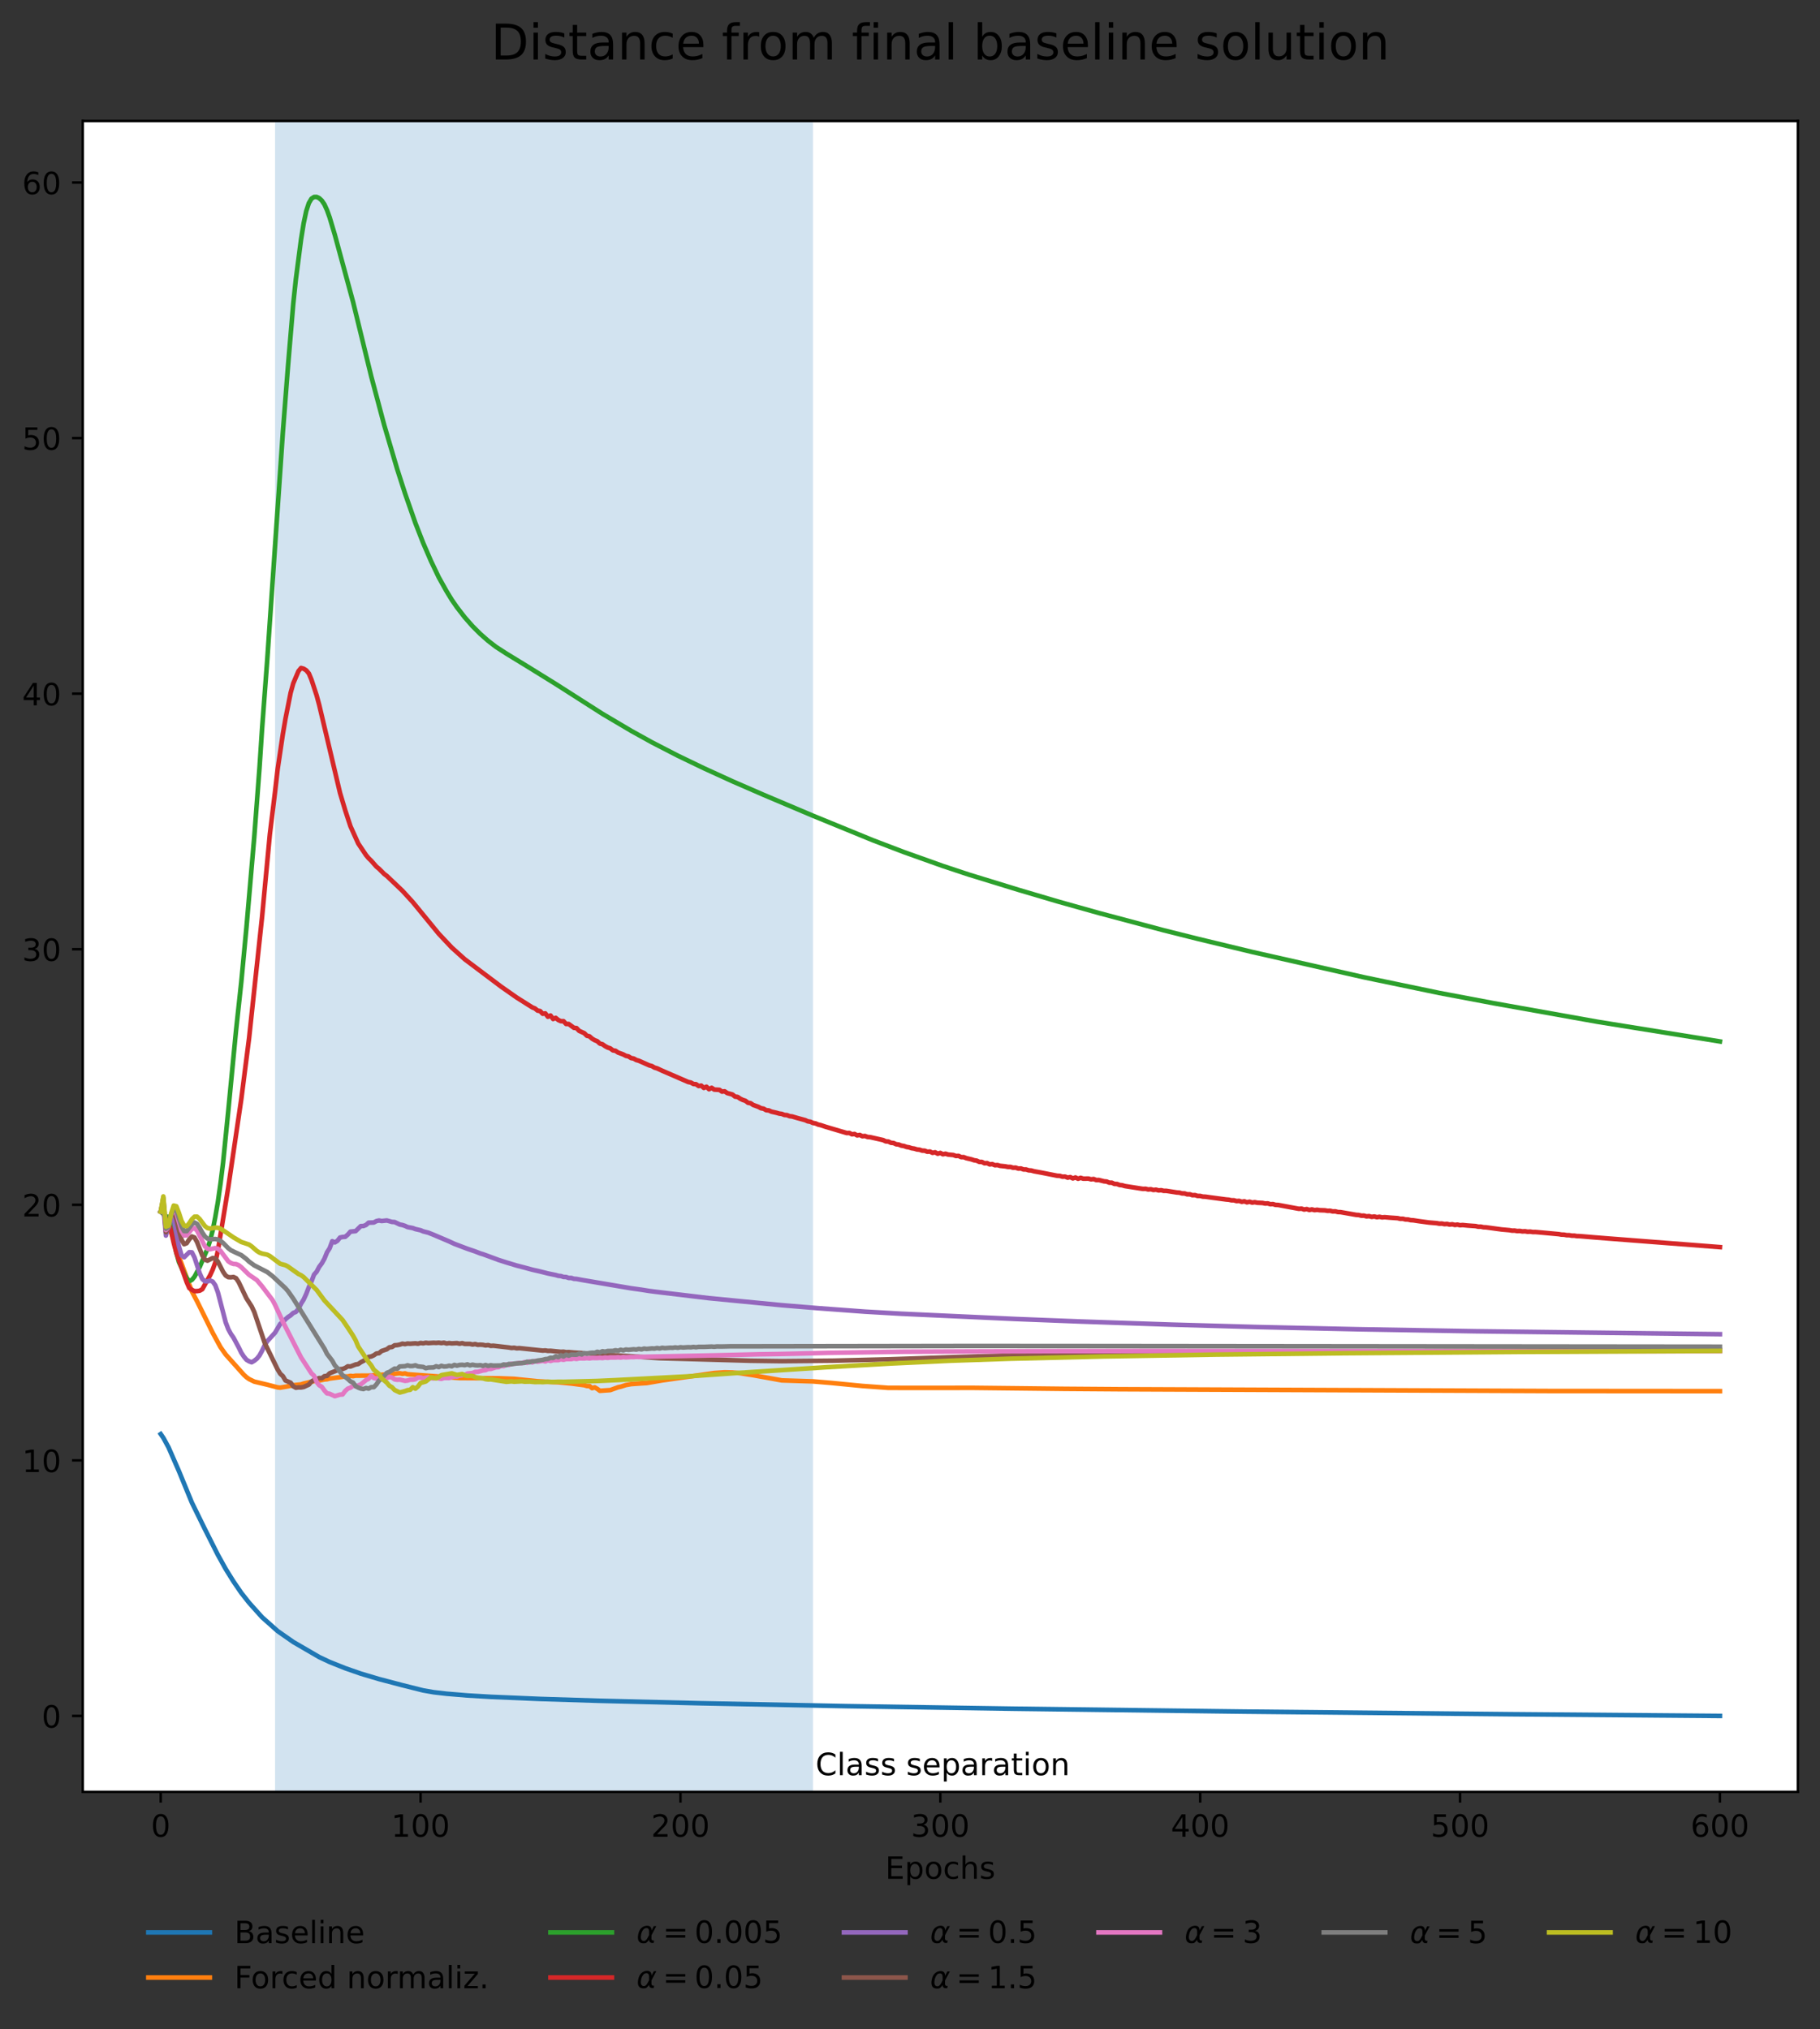 <?xml version="1.0" encoding="utf-8" standalone="no"?>
<!DOCTYPE svg PUBLIC "-//W3C//DTD SVG 1.1//EN"
  "http://www.w3.org/Graphics/SVG/1.1/DTD/svg11.dtd">
<!-- Created with matplotlib (https://matplotlib.org/) -->
<svg height="660.13pt" version="1.1" viewBox="0 0 592.125 660.13" width="592.125pt" xmlns="http://www.w3.org/2000/svg" xmlns:xlink="http://www.w3.org/1999/xlink">
 <rect x="0" y="0" width="592.125" height="660.13" fill="#333333" stroke="none"/>
 <defs>
  <style type="text/css">*{stroke-linecap:butt;stroke-linejoin:round;}</style>
 </defs>
 <g id="figure_1">
  <g id="patch_1">
   <path d="M 0 660.13 
L 592.125 660.13 
L 592.125 0 
L 0 0 
z
" style="fill:none;"/>
  </g>
  <g id="axes_1">
   <g id="patch_2">
    <path d="M 26.925 582.957 
L 584.925 582.957 
L 584.925 39.358 
L 26.925 39.358 
z
" style="fill:#ffffff;"/>
   </g>
   <g id="patch_3">
    <path clip-path="url(#p8f4cca16a1)" d="M 89.489 582.957 
L 264.498 582.957 
L 264.498 39.358 
L 89.489 39.358 
z
" style="fill:#1f77b4;opacity:0.2;"/>
   </g>
   <g id="matplotlib.axis_1">
    <g id="xtick_1">
     <g id="line2d_1">
      <defs>
       <path d="M 0 0 
L 0 3.5 
" id="m71aeaacba6" style="stroke:#000000;stroke-width:0.8;"/>
      </defs>
      <g>
       <use style="stroke:#000000;stroke-width:0.8;" x="52.289" xlink:href="#m71aeaacba6" y="582.957"/>
      </g>
     </g>
     <g id="text_1">
      <!-- 0 -->
      <g transform="translate(49.107 597.556)scale(0.1 -0.1)">
       <defs>
        <path d="M 31.781 66.406 
Q 24.172 66.406 20.328 58.906 
Q 16.5 51.422 16.5 36.375 
Q 16.5 21.391 20.328 13.891 
Q 24.172 6.391 31.781 6.391 
Q 39.453 6.391 43.281 13.891 
Q 47.125 21.391 47.125 36.375 
Q 47.125 51.422 43.281 58.906 
Q 39.453 66.406 31.781 66.406 
z
M 31.781 74.219 
Q 44.047 74.219 50.516 64.516 
Q 56.984 54.828 56.984 36.375 
Q 56.984 17.969 50.516 8.266 
Q 44.047 -1.422 31.781 -1.422 
Q 19.531 -1.422 13.062 8.266 
Q 6.594 17.969 6.594 36.375 
Q 6.594 54.828 13.062 64.516 
Q 19.531 74.219 31.781 74.219 
z
" id="DejaVuSans-48"/>
       </defs>
       <use xlink:href="#DejaVuSans-48"/>
      </g>
     </g>
    </g>
    <g id="xtick_2">
     <g id="line2d_2">
      <g>
       <use style="stroke:#000000;stroke-width:0.8;" x="136.834" xlink:href="#m71aeaacba6" y="582.957"/>
      </g>
     </g>
     <g id="text_2">
      <!-- 100 -->
      <g transform="translate(127.29 597.556)scale(0.1 -0.1)">
       <defs>
        <path d="M 12.406 8.297 
L 28.516 8.297 
L 28.516 63.922 
L 10.984 60.406 
L 10.984 69.391 
L 28.422 72.906 
L 38.281 72.906 
L 38.281 8.297 
L 54.391 8.297 
L 54.391 0 
L 12.406 0 
z
" id="DejaVuSans-49"/>
       </defs>
       <use xlink:href="#DejaVuSans-49"/>
       <use x="63.623" xlink:href="#DejaVuSans-48"/>
       <use x="127.246" xlink:href="#DejaVuSans-48"/>
      </g>
     </g>
    </g>
    <g id="xtick_3">
     <g id="line2d_3">
      <g>
       <use style="stroke:#000000;stroke-width:0.8;" x="221.38" xlink:href="#m71aeaacba6" y="582.957"/>
      </g>
     </g>
     <g id="text_3">
      <!-- 200 -->
      <g transform="translate(211.836 597.556)scale(0.1 -0.1)">
       <defs>
        <path d="M 19.188 8.297 
L 53.609 8.297 
L 53.609 0 
L 7.328 0 
L 7.328 8.297 
Q 12.938 14.109 22.625 23.891 
Q 32.328 33.688 34.812 36.531 
Q 39.547 41.844 41.422 45.531 
Q 43.312 49.219 43.312 52.781 
Q 43.312 58.594 39.234 62.25 
Q 35.156 65.922 28.609 65.922 
Q 23.969 65.922 18.812 64.312 
Q 13.672 62.703 7.812 59.422 
L 7.812 69.391 
Q 13.766 71.781 18.938 73 
Q 24.125 74.219 28.422 74.219 
Q 39.75 74.219 46.484 68.547 
Q 53.219 62.891 53.219 53.422 
Q 53.219 48.922 51.531 44.891 
Q 49.859 40.875 45.406 35.406 
Q 44.188 33.984 37.641 27.219 
Q 31.109 20.453 19.188 8.297 
z
" id="DejaVuSans-50"/>
       </defs>
       <use xlink:href="#DejaVuSans-50"/>
       <use x="63.623" xlink:href="#DejaVuSans-48"/>
       <use x="127.246" xlink:href="#DejaVuSans-48"/>
      </g>
     </g>
    </g>
    <g id="xtick_4">
     <g id="line2d_4">
      <g>
       <use style="stroke:#000000;stroke-width:0.8;" x="305.925" xlink:href="#m71aeaacba6" y="582.957"/>
      </g>
     </g>
     <g id="text_4">
      <!-- 300 -->
      <g transform="translate(296.381 597.556)scale(0.1 -0.1)">
       <defs>
        <path d="M 40.578 39.312 
Q 47.656 37.797 51.625 33 
Q 55.609 28.219 55.609 21.188 
Q 55.609 10.406 48.188 4.484 
Q 40.766 -1.422 27.094 -1.422 
Q 22.516 -1.422 17.656 -0.516 
Q 12.797 0.391 7.625 2.203 
L 7.625 11.719 
Q 11.719 9.328 16.594 8.109 
Q 21.484 6.891 26.812 6.891 
Q 36.078 6.891 40.938 10.547 
Q 45.797 14.203 45.797 21.188 
Q 45.797 27.641 41.281 31.266 
Q 36.766 34.906 28.719 34.906 
L 20.219 34.906 
L 20.219 43.016 
L 29.109 43.016 
Q 36.375 43.016 40.234 45.922 
Q 44.094 48.828 44.094 54.297 
Q 44.094 59.906 40.109 62.906 
Q 36.141 65.922 28.719 65.922 
Q 24.656 65.922 20.016 65.031 
Q 15.375 64.156 9.812 62.312 
L 9.812 71.094 
Q 15.438 72.656 20.344 73.438 
Q 25.25 74.219 29.594 74.219 
Q 40.828 74.219 47.359 69.109 
Q 53.906 64.016 53.906 55.328 
Q 53.906 49.266 50.438 45.094 
Q 46.969 40.922 40.578 39.312 
z
" id="DejaVuSans-51"/>
       </defs>
       <use xlink:href="#DejaVuSans-51"/>
       <use x="63.623" xlink:href="#DejaVuSans-48"/>
       <use x="127.246" xlink:href="#DejaVuSans-48"/>
      </g>
     </g>
    </g>
    <g id="xtick_5">
     <g id="line2d_5">
      <g>
       <use style="stroke:#000000;stroke-width:0.8;" x="390.47" xlink:href="#m71aeaacba6" y="582.957"/>
      </g>
     </g>
     <g id="text_5">
      <!-- 400 -->
      <g transform="translate(380.927 597.556)scale(0.1 -0.1)">
       <defs>
        <path d="M 37.797 64.312 
L 12.891 25.391 
L 37.797 25.391 
z
M 35.203 72.906 
L 47.609 72.906 
L 47.609 25.391 
L 58.016 25.391 
L 58.016 17.188 
L 47.609 17.188 
L 47.609 0 
L 37.797 0 
L 37.797 17.188 
L 4.891 17.188 
L 4.891 26.703 
z
" id="DejaVuSans-52"/>
       </defs>
       <use xlink:href="#DejaVuSans-52"/>
       <use x="63.623" xlink:href="#DejaVuSans-48"/>
       <use x="127.246" xlink:href="#DejaVuSans-48"/>
      </g>
     </g>
    </g>
    <g id="xtick_6">
     <g id="line2d_6">
      <g>
       <use style="stroke:#000000;stroke-width:0.8;" x="475.016" xlink:href="#m71aeaacba6" y="582.957"/>
      </g>
     </g>
     <g id="text_6">
      <!-- 500 -->
      <g transform="translate(465.472 597.556)scale(0.1 -0.1)">
       <defs>
        <path d="M 10.797 72.906 
L 49.516 72.906 
L 49.516 64.594 
L 19.828 64.594 
L 19.828 46.734 
Q 21.969 47.469 24.109 47.828 
Q 26.266 48.188 28.422 48.188 
Q 40.625 48.188 47.75 41.5 
Q 54.891 34.812 54.891 23.391 
Q 54.891 11.625 47.562 5.094 
Q 40.234 -1.422 26.906 -1.422 
Q 22.312 -1.422 17.547 -0.641 
Q 12.797 0.141 7.719 1.703 
L 7.719 11.625 
Q 12.109 9.234 16.797 8.062 
Q 21.484 6.891 26.703 6.891 
Q 35.156 6.891 40.078 11.328 
Q 45.016 15.766 45.016 23.391 
Q 45.016 31 40.078 35.438 
Q 35.156 39.891 26.703 39.891 
Q 22.75 39.891 18.812 39.016 
Q 14.891 38.141 10.797 36.281 
z
" id="DejaVuSans-53"/>
       </defs>
       <use xlink:href="#DejaVuSans-53"/>
       <use x="63.623" xlink:href="#DejaVuSans-48"/>
       <use x="127.246" xlink:href="#DejaVuSans-48"/>
      </g>
     </g>
    </g>
    <g id="xtick_7">
     <g id="line2d_7">
      <g>
       <use style="stroke:#000000;stroke-width:0.8;" x="559.561" xlink:href="#m71aeaacba6" y="582.957"/>
      </g>
     </g>
     <g id="text_7">
      <!-- 600 -->
      <g transform="translate(550.018 597.556)scale(0.1 -0.1)">
       <defs>
        <path d="M 33.016 40.375 
Q 26.375 40.375 22.484 35.828 
Q 18.609 31.297 18.609 23.391 
Q 18.609 15.531 22.484 10.953 
Q 26.375 6.391 33.016 6.391 
Q 39.656 6.391 43.531 10.953 
Q 47.406 15.531 47.406 23.391 
Q 47.406 31.297 43.531 35.828 
Q 39.656 40.375 33.016 40.375 
z
M 52.594 71.297 
L 52.594 62.312 
Q 48.875 64.062 45.094 64.984 
Q 41.312 65.922 37.594 65.922 
Q 27.828 65.922 22.672 59.328 
Q 17.531 52.734 16.797 39.406 
Q 19.672 43.656 24.016 45.922 
Q 28.375 48.188 33.594 48.188 
Q 44.578 48.188 50.953 41.516 
Q 57.328 34.859 57.328 23.391 
Q 57.328 12.156 50.688 5.359 
Q 44.047 -1.422 33.016 -1.422 
Q 20.359 -1.422 13.672 8.266 
Q 6.984 17.969 6.984 36.375 
Q 6.984 53.656 15.188 63.938 
Q 23.391 74.219 37.203 74.219 
Q 40.922 74.219 44.703 73.484 
Q 48.484 72.75 52.594 71.297 
z
" id="DejaVuSans-54"/>
       </defs>
       <use xlink:href="#DejaVuSans-54"/>
       <use x="63.623" xlink:href="#DejaVuSans-48"/>
       <use x="127.246" xlink:href="#DejaVuSans-48"/>
      </g>
     </g>
    </g>
    <g id="text_8">
     <!-- Epochs -->
     <g transform="translate(288.009 611.234)scale(0.1 -0.1)">
      <defs>
       <path d="M 9.812 72.906 
L 55.906 72.906 
L 55.906 64.594 
L 19.672 64.594 
L 19.672 43.016 
L 54.391 43.016 
L 54.391 34.719 
L 19.672 34.719 
L 19.672 8.297 
L 56.781 8.297 
L 56.781 0 
L 9.812 0 
z
" id="DejaVuSans-69"/>
       <path d="M 18.109 8.203 
L 18.109 -20.797 
L 9.078 -20.797 
L 9.078 54.688 
L 18.109 54.688 
L 18.109 46.391 
Q 20.953 51.266 25.266 53.625 
Q 29.594 56 35.594 56 
Q 45.562 56 51.781 48.094 
Q 58.016 40.188 58.016 27.297 
Q 58.016 14.406 51.781 6.484 
Q 45.562 -1.422 35.594 -1.422 
Q 29.594 -1.422 25.266 0.953 
Q 20.953 3.328 18.109 8.203 
z
M 48.688 27.297 
Q 48.688 37.203 44.609 42.844 
Q 40.531 48.484 33.406 48.484 
Q 26.266 48.484 22.188 42.844 
Q 18.109 37.203 18.109 27.297 
Q 18.109 17.391 22.188 11.75 
Q 26.266 6.109 33.406 6.109 
Q 40.531 6.109 44.609 11.75 
Q 48.688 17.391 48.688 27.297 
z
" id="DejaVuSans-112"/>
       <path d="M 30.609 48.391 
Q 23.391 48.391 19.188 42.75 
Q 14.984 37.109 14.984 27.297 
Q 14.984 17.484 19.156 11.844 
Q 23.344 6.203 30.609 6.203 
Q 37.797 6.203 41.984 11.859 
Q 46.188 17.531 46.188 27.297 
Q 46.188 37.016 41.984 42.703 
Q 37.797 48.391 30.609 48.391 
z
M 30.609 56 
Q 42.328 56 49.016 48.375 
Q 55.719 40.766 55.719 27.297 
Q 55.719 13.875 49.016 6.219 
Q 42.328 -1.422 30.609 -1.422 
Q 18.844 -1.422 12.172 6.219 
Q 5.516 13.875 5.516 27.297 
Q 5.516 40.766 12.172 48.375 
Q 18.844 56 30.609 56 
z
" id="DejaVuSans-111"/>
       <path d="M 48.781 52.594 
L 48.781 44.188 
Q 44.969 46.297 41.141 47.344 
Q 37.312 48.391 33.406 48.391 
Q 24.656 48.391 19.812 42.844 
Q 14.984 37.312 14.984 27.297 
Q 14.984 17.281 19.812 11.734 
Q 24.656 6.203 33.406 6.203 
Q 37.312 6.203 41.141 7.25 
Q 44.969 8.297 48.781 10.406 
L 48.781 2.094 
Q 45.016 0.344 40.984 -0.531 
Q 36.969 -1.422 32.422 -1.422 
Q 20.062 -1.422 12.781 6.344 
Q 5.516 14.109 5.516 27.297 
Q 5.516 40.672 12.859 48.328 
Q 20.219 56 33.016 56 
Q 37.156 56 41.109 55.141 
Q 45.062 54.297 48.781 52.594 
z
" id="DejaVuSans-99"/>
       <path d="M 54.891 33.016 
L 54.891 0 
L 45.906 0 
L 45.906 32.719 
Q 45.906 40.484 42.875 44.328 
Q 39.844 48.188 33.797 48.188 
Q 26.516 48.188 22.312 43.547 
Q 18.109 38.922 18.109 30.906 
L 18.109 0 
L 9.078 0 
L 9.078 75.984 
L 18.109 75.984 
L 18.109 46.188 
Q 21.344 51.125 25.703 53.562 
Q 30.078 56 35.797 56 
Q 45.219 56 50.047 50.172 
Q 54.891 44.344 54.891 33.016 
z
" id="DejaVuSans-104"/>
       <path d="M 44.281 53.078 
L 44.281 44.578 
Q 40.484 46.531 36.375 47.5 
Q 32.281 48.484 27.875 48.484 
Q 21.188 48.484 17.844 46.438 
Q 14.5 44.391 14.5 40.281 
Q 14.5 37.156 16.891 35.375 
Q 19.281 33.594 26.516 31.984 
L 29.594 31.297 
Q 39.156 29.25 43.188 25.516 
Q 47.219 21.781 47.219 15.094 
Q 47.219 7.469 41.188 3.016 
Q 35.156 -1.422 24.609 -1.422 
Q 20.219 -1.422 15.453 -0.562 
Q 10.688 0.297 5.422 2 
L 5.422 11.281 
Q 10.406 8.688 15.234 7.391 
Q 20.062 6.109 24.812 6.109 
Q 31.156 6.109 34.562 8.281 
Q 37.984 10.453 37.984 14.406 
Q 37.984 18.062 35.516 20.016 
Q 33.062 21.969 24.703 23.781 
L 21.578 24.516 
Q 13.234 26.266 9.516 29.906 
Q 5.812 33.547 5.812 39.891 
Q 5.812 47.609 11.281 51.797 
Q 16.75 56 26.812 56 
Q 31.781 56 36.172 55.266 
Q 40.578 54.547 44.281 53.078 
z
" id="DejaVuSans-115"/>
      </defs>
      <use xlink:href="#DejaVuSans-69"/>
      <use x="63.184" xlink:href="#DejaVuSans-112"/>
      <use x="126.66" xlink:href="#DejaVuSans-111"/>
      <use x="187.842" xlink:href="#DejaVuSans-99"/>
      <use x="242.822" xlink:href="#DejaVuSans-104"/>
      <use x="306.201" xlink:href="#DejaVuSans-115"/>
     </g>
    </g>
   </g>
   <g id="matplotlib.axis_2">
    <g id="ytick_1">
     <g id="line2d_8">
      <defs>
       <path d="M 0 0 
L -3.5 0 
" id="m6a86346245" style="stroke:#000000;stroke-width:0.8;"/>
      </defs>
      <g>
       <use style="stroke:#000000;stroke-width:0.8;" x="26.925" xlink:href="#m6a86346245" y="558.248"/>
      </g>
     </g>
     <g id="text_9">
      <!-- 0 -->
      <g transform="translate(13.562 562.048)scale(0.1 -0.1)">
       <use xlink:href="#DejaVuSans-48"/>
      </g>
     </g>
    </g>
    <g id="ytick_2">
     <g id="line2d_9">
      <g>
       <use style="stroke:#000000;stroke-width:0.8;" x="26.925" xlink:href="#m6a86346245" y="475.105"/>
      </g>
     </g>
     <g id="text_10">
      <!-- 10 -->
      <g transform="translate(7.2 478.904)scale(0.1 -0.1)">
       <use xlink:href="#DejaVuSans-49"/>
       <use x="63.623" xlink:href="#DejaVuSans-48"/>
      </g>
     </g>
    </g>
    <g id="ytick_3">
     <g id="line2d_10">
      <g>
       <use style="stroke:#000000;stroke-width:0.8;" x="26.925" xlink:href="#m6a86346245" y="391.961"/>
      </g>
     </g>
     <g id="text_11">
      <!-- 20 -->
      <g transform="translate(7.2 395.76)scale(0.1 -0.1)">
       <use xlink:href="#DejaVuSans-50"/>
       <use x="63.623" xlink:href="#DejaVuSans-48"/>
      </g>
     </g>
    </g>
    <g id="ytick_4">
     <g id="line2d_11">
      <g>
       <use style="stroke:#000000;stroke-width:0.8;" x="26.925" xlink:href="#m6a86346245" y="308.817"/>
      </g>
     </g>
     <g id="text_12">
      <!-- 30 -->
      <g transform="translate(7.2 312.617)scale(0.1 -0.1)">
       <use xlink:href="#DejaVuSans-51"/>
       <use x="63.623" xlink:href="#DejaVuSans-48"/>
      </g>
     </g>
    </g>
    <g id="ytick_5">
     <g id="line2d_12">
      <g>
       <use style="stroke:#000000;stroke-width:0.8;" x="26.925" xlink:href="#m6a86346245" y="225.674"/>
      </g>
     </g>
     <g id="text_13">
      <!-- 40 -->
      <g transform="translate(7.2 229.473)scale(0.1 -0.1)">
       <use xlink:href="#DejaVuSans-52"/>
       <use x="63.623" xlink:href="#DejaVuSans-48"/>
      </g>
     </g>
    </g>
    <g id="ytick_6">
     <g id="line2d_13">
      <g>
       <use style="stroke:#000000;stroke-width:0.8;" x="26.925" xlink:href="#m6a86346245" y="142.53"/>
      </g>
     </g>
     <g id="text_14">
      <!-- 50 -->
      <g transform="translate(7.2 146.329)scale(0.1 -0.1)">
       <use xlink:href="#DejaVuSans-53"/>
       <use x="63.623" xlink:href="#DejaVuSans-48"/>
      </g>
     </g>
    </g>
    <g id="ytick_7">
     <g id="line2d_14">
      <g>
       <use style="stroke:#000000;stroke-width:0.8;" x="26.925" xlink:href="#m6a86346245" y="59.386"/>
      </g>
     </g>
     <g id="text_15">
      <!-- 60 -->
      <g transform="translate(7.2 63.186)scale(0.1 -0.1)">
       <use xlink:href="#DejaVuSans-54"/>
       <use x="63.623" xlink:href="#DejaVuSans-48"/>
      </g>
     </g>
    </g>
   </g>
   <g id="line2d_15">
    <path clip-path="url(#p8f4cca16a1)" d="M 52.289 466.547 
L 53.134 467.761 
L 54.825 470.864 
L 58.207 478.595 
L 62.434 488.873 
L 66.661 497.487 
L 70.889 505.868 
L 73.425 510.435 
L 75.961 514.51 
L 78.498 518.216 
L 81.034 521.428 
L 85.261 526.143 
L 90.334 530.646 
L 95.407 534.189 
L 103.861 539.106 
L 107.243 540.696 
L 112.316 542.724 
L 117.389 544.49 
L 123.307 546.253 
L 130.916 548.255 
L 137.68 549.948 
L 141.061 550.54 
L 145.289 551.028 
L 152.052 551.593 
L 159.661 552.042 
L 175.725 552.722 
L 195.17 553.328 
L 228.143 554.133 
L 275.489 555.063 
L 329.598 555.9 
L 404.843 556.843 
L 491.925 557.699 
L 559.561 558.248 
L 559.561 558.248 
" style="fill:none;stroke:#1f77b4;stroke-linecap:square;stroke-width:1.5;"/>
   </g>
   <g id="line2d_16">
    <path clip-path="url(#p8f4cca16a1)" d="M 52.289 394.17 
L 53.134 394.844 
L 53.98 396.313 
L 54.825 398.286 
L 55.67 400.847 
L 57.361 406.544 
L 62.434 420.185 
L 64.125 423.373 
L 69.198 433.62 
L 71.734 438.267 
L 73.425 440.664 
L 79.343 447.275 
L 80.189 448.05 
L 81.034 448.656 
L 82.725 449.482 
L 84.416 449.886 
L 86.952 450.485 
L 90.334 451.366 
L 91.18 451.448 
L 93.716 451.015 
L 95.407 450.655 
L 97.943 450.393 
L 98.789 450.11 
L 100.48 449.717 
L 103.016 449.163 
L 103.861 449.145 
L 105.552 448.782 
L 106.398 448.717 
L 107.243 448.49 
L 108.934 448.264 
L 112.316 447.815 
L 113.161 447.796 
L 114.007 447.608 
L 114.852 447.715 
L 115.698 447.557 
L 119.925 447.545 
L 126.689 447.079 
L 130.07 446.765 
L 130.916 446.94 
L 131.761 446.805 
L 132.607 447.084 
L 149.516 448.329 
L 162.198 448.397 
L 167.27 448.588 
L 170.652 448.94 
L 174.88 449.364 
L 177.416 449.511 
L 181.643 449.704 
L 185.87 450.105 
L 190.098 450.659 
L 190.943 450.917 
L 191.789 450.923 
L 192.634 451.615 
L 193.48 451.355 
L 194.325 451.85 
L 195.17 452.481 
L 198.552 452.245 
L 201.089 451.325 
L 201.934 451.146 
L 203.625 450.603 
L 205.316 450.296 
L 208.698 450.056 
L 210.389 449.958 
L 215.461 449.084 
L 221.38 448.248 
L 232.37 446.695 
L 235.752 446.464 
L 238.289 446.524 
L 240.825 446.75 
L 245.052 447.401 
L 254.352 449.087 
L 264.498 449.413 
L 270.416 449.91 
L 280.561 450.901 
L 289.016 451.512 
L 298.316 451.52 
L 316.916 451.513 
L 346.507 451.837 
L 364.261 451.962 
L 503.761 452.543 
L 547.725 452.576 
L 559.561 452.589 
L 559.561 452.589 
" style="fill:none;stroke:#ff7f0e;stroke-linecap:square;stroke-width:1.5;"/>
   </g>
   <g id="line2d_17">
    <path clip-path="url(#p8f4cca16a1)" d="M 52.289 394.17 
L 53.98 395.707 
L 54.825 395.946 
L 55.67 398.808 
L 57.361 407.512 
L 58.207 410.601 
L 59.898 414.258 
L 60.743 415.809 
L 61.589 416.793 
L 62.434 416.387 
L 63.28 415.358 
L 64.97 412.198 
L 67.507 406.242 
L 68.352 403.585 
L 69.198 400.243 
L 70.043 395.962 
L 70.889 391.033 
L 71.734 385.085 
L 72.58 378.251 
L 74.27 361.376 
L 76.807 335.114 
L 78.498 319.514 
L 80.189 301.62 
L 82.725 272.261 
L 84.416 249.937 
L 85.261 237.152 
L 86.952 214.573 
L 92.025 140.672 
L 93.716 118.904 
L 95.407 98.838 
L 96.252 90.908 
L 97.943 77.911 
L 98.789 72.668 
L 99.634 68.67 
L 100.48 66.084 
L 101.325 64.645 
L 102.17 64.088 
L 103.016 64.067 
L 103.861 64.47 
L 104.707 65.258 
L 105.552 66.515 
L 106.398 68.38 
L 107.243 70.726 
L 108.934 76.4 
L 114.852 98.177 
L 120.77 122.413 
L 124.998 138.289 
L 129.225 152.621 
L 131.761 160.489 
L 135.143 170.167 
L 137.68 176.662 
L 140.216 182.521 
L 142.752 187.827 
L 145.289 192.365 
L 146.98 195.132 
L 148.67 197.572 
L 151.207 200.849 
L 153.743 203.729 
L 156.28 206.255 
L 158.816 208.486 
L 161.352 210.441 
L 164.734 212.629 
L 171.498 216.765 
L 180.798 222.526 
L 196.016 232.245 
L 205.316 237.747 
L 212.08 241.496 
L 220.534 245.856 
L 228.989 249.927 
L 238.289 254.175 
L 248.434 258.589 
L 264.498 265.386 
L 283.943 273.347 
L 294.089 277.216 
L 306.77 281.74 
L 315.225 284.543 
L 331.289 289.478 
L 343.97 293.23 
L 357.498 297.031 
L 378.634 302.665 
L 389.625 305.42 
L 407.38 309.705 
L 443.734 317.939 
L 468.252 323.043 
L 486.007 326.395 
L 519.825 332.436 
L 559.561 338.824 
L 559.561 338.824 
" style="fill:none;stroke:#2ca02c;stroke-linecap:square;stroke-width:1.5;"/>
   </g>
   <g id="line2d_18">
    <path clip-path="url(#p8f4cca16a1)" d="M 52.289 394.17 
L 53.134 394.484 
L 53.98 396.442 
L 54.825 397.65 
L 55.67 400.546 
L 56.516 404.362 
L 57.361 407.541 
L 60.743 417.136 
L 61.589 419.065 
L 62.434 419.629 
L 63.28 420.048 
L 64.125 420.043 
L 64.97 419.908 
L 65.816 419.43 
L 68.352 414.888 
L 69.198 413.055 
L 70.043 410.756 
L 70.889 406.9 
L 74.27 386.25 
L 78.498 357.61 
L 81.034 337.763 
L 85.261 298.334 
L 87.798 271.379 
L 89.489 257.589 
L 90.334 250.189 
L 92.025 238.81 
L 92.87 233.882 
L 94.561 225.37 
L 95.407 222.329 
L 97.098 218.349 
L 97.943 217.318 
L 98.789 217.551 
L 99.634 218.083 
L 100.48 219.086 
L 101.325 221.102 
L 103.016 226.247 
L 103.861 229.371 
L 110.625 257.964 
L 112.316 263.629 
L 114.007 268.787 
L 116.543 274.402 
L 119.08 278.195 
L 119.925 279.201 
L 120.77 280.019 
L 122.461 281.94 
L 123.307 282.64 
L 124.998 284.332 
L 125.843 284.963 
L 130.916 289.794 
L 134.298 293.487 
L 142.752 303.797 
L 146.98 308.282 
L 151.207 312.083 
L 163.043 320.988 
L 168.116 324.542 
L 173.189 327.74 
L 174.034 328.074 
L 174.88 328.774 
L 175.725 328.931 
L 176.57 329.817 
L 177.416 329.688 
L 178.261 330.79 
L 179.107 330.374 
L 179.952 331.513 
L 180.798 331.153 
L 181.643 331.849 
L 182.489 332.231 
L 183.334 332.219 
L 184.18 333.136 
L 185.025 333.136 
L 186.716 334.383 
L 187.561 334.471 
L 188.407 335.365 
L 190.098 336.131 
L 190.943 336.97 
L 191.789 337.158 
L 192.634 337.906 
L 193.48 338.411 
L 194.325 338.74 
L 195.17 339.524 
L 196.016 339.736 
L 196.861 340.341 
L 197.707 340.797 
L 198.552 341.066 
L 199.398 341.721 
L 200.243 341.853 
L 201.089 342.43 
L 202.78 343.049 
L 203.625 343.505 
L 204.47 343.685 
L 205.316 344.225 
L 206.161 344.375 
L 207.007 344.864 
L 207.852 345.099 
L 211.234 346.604 
L 212.08 346.826 
L 212.925 347.324 
L 213.77 347.566 
L 215.461 348.353 
L 223.916 352.017 
L 224.761 352.185 
L 225.607 352.667 
L 226.452 352.731 
L 227.298 353.325 
L 228.143 353.183 
L 228.989 353.942 
L 229.834 353.541 
L 230.68 354.364 
L 231.525 353.901 
L 232.37 354.475 
L 234.061 354.562 
L 234.907 355.15 
L 235.752 355.036 
L 236.598 355.616 
L 238.289 356.075 
L 239.134 356.759 
L 239.98 356.864 
L 240.825 357.44 
L 241.67 357.852 
L 242.516 358.115 
L 243.361 358.773 
L 244.207 358.911 
L 245.052 359.481 
L 246.743 360.099 
L 247.589 360.551 
L 248.434 360.693 
L 249.28 361.187 
L 250.125 361.259 
L 250.97 361.65 
L 252.661 362.032 
L 253.507 362.282 
L 254.352 362.394 
L 255.198 362.732 
L 256.043 362.788 
L 256.889 363.13 
L 257.734 363.231 
L 259.425 363.73 
L 261.961 364.42 
L 262.807 364.807 
L 263.652 364.943 
L 264.498 365.338 
L 265.343 365.491 
L 266.189 365.857 
L 267.034 366.053 
L 268.725 366.612 
L 275.489 368.615 
L 276.334 368.589 
L 277.18 369.032 
L 278.025 368.92 
L 278.87 369.384 
L 279.716 369.234 
L 280.561 369.659 
L 281.407 369.565 
L 282.252 369.898 
L 283.098 369.957 
L 287.325 370.911 
L 288.17 371.325 
L 289.016 371.377 
L 289.861 371.793 
L 290.707 371.865 
L 291.552 372.257 
L 292.398 372.357 
L 293.243 372.706 
L 294.089 372.837 
L 294.934 373.145 
L 295.78 373.281 
L 296.625 373.563 
L 297.47 373.686 
L 298.316 373.957 
L 299.161 374.041 
L 300.007 374.336 
L 300.852 374.361 
L 301.698 374.703 
L 302.543 374.636 
L 303.389 375.055 
L 304.234 374.874 
L 305.08 375.346 
L 305.925 375.085 
L 306.77 375.52 
L 307.616 375.342 
L 308.461 375.614 
L 310.152 375.763 
L 310.998 376.08 
L 311.843 376.037 
L 312.689 376.454 
L 313.534 376.449 
L 314.38 376.793 
L 316.07 377.187 
L 316.916 377.478 
L 317.761 377.603 
L 318.607 378 
L 319.452 378.013 
L 320.298 378.453 
L 321.143 378.394 
L 321.989 378.821 
L 322.834 378.725 
L 323.68 379.09 
L 324.525 379.033 
L 325.37 379.285 
L 327.061 379.458 
L 327.907 379.624 
L 328.752 379.637 
L 329.598 379.905 
L 330.443 379.868 
L 331.289 380.186 
L 332.134 380.138 
L 332.98 380.46 
L 333.825 380.463 
L 334.67 380.747 
L 335.516 380.803 
L 336.361 381.047 
L 338.898 381.513 
L 343.97 382.516 
L 344.816 382.55 
L 345.661 382.827 
L 346.507 382.78 
L 347.352 383.134 
L 348.198 382.946 
L 349.043 383.374 
L 349.889 383.07 
L 350.734 383.483 
L 351.58 383.186 
L 352.425 383.458 
L 354.116 383.435 
L 354.961 383.678 
L 355.807 383.571 
L 356.652 383.914 
L 357.498 383.894 
L 359.189 384.325 
L 360.034 384.396 
L 360.88 384.755 
L 361.725 384.764 
L 362.57 385.166 
L 363.416 385.188 
L 364.261 385.526 
L 365.107 385.609 
L 365.952 385.864 
L 371.87 386.79 
L 372.716 386.754 
L 373.561 386.977 
L 374.407 386.897 
L 375.252 387.144 
L 376.098 387.041 
L 376.943 387.288 
L 377.789 387.213 
L 378.634 387.423 
L 379.48 387.422 
L 382.861 387.954 
L 383.707 388.008 
L 384.552 388.259 
L 385.398 388.267 
L 386.243 388.56 
L 387.089 388.542 
L 387.934 388.836 
L 388.78 388.806 
L 389.625 389.078 
L 390.47 389.074 
L 391.316 389.295 
L 392.161 389.326 
L 393.852 389.568 
L 398.925 390.24 
L 399.77 390.306 
L 400.616 390.489 
L 401.461 390.502 
L 402.307 390.749 
L 403.152 390.684 
L 403.998 390.987 
L 404.843 390.832 
L 405.689 391.157 
L 406.534 390.963 
L 407.38 391.243 
L 408.225 391.115 
L 409.07 391.291 
L 410.761 391.366 
L 411.607 391.547 
L 412.452 391.507 
L 413.298 391.774 
L 414.143 391.728 
L 414.989 391.985 
L 415.834 392.012 
L 417.525 392.328 
L 422.598 393.267 
L 423.443 393.204 
L 424.289 393.501 
L 425.134 393.351 
L 425.98 393.641 
L 426.825 393.465 
L 427.67 393.693 
L 428.516 393.583 
L 429.361 393.72 
L 431.052 393.776 
L 431.898 393.928 
L 432.743 393.895 
L 433.589 394.121 
L 434.434 394.091 
L 435.28 394.32 
L 436.125 394.347 
L 437.816 394.641 
L 441.198 395.234 
L 442.043 395.285 
L 442.889 395.499 
L 443.734 395.489 
L 444.58 395.728 
L 445.425 395.646 
L 446.27 395.901 
L 447.116 395.763 
L 447.961 396.004 
L 448.807 395.865 
L 449.652 396.056 
L 450.498 395.985 
L 452.189 396.139 
L 454.725 396.312 
L 455.57 396.52 
L 456.416 396.505 
L 457.261 396.731 
L 458.107 396.746 
L 458.952 396.961 
L 459.798 397.004 
L 461.489 397.265 
L 464.87 397.724 
L 467.407 397.935 
L 468.252 398.098 
L 469.098 398.071 
L 469.943 398.256 
L 470.789 398.191 
L 471.634 398.402 
L 472.48 398.297 
L 473.325 398.521 
L 474.17 398.409 
L 475.016 398.608 
L 475.861 398.539 
L 477.552 398.711 
L 480.089 398.889 
L 480.934 399.083 
L 481.78 399.073 
L 482.625 399.265 
L 483.47 399.296 
L 485.161 399.529 
L 488.543 399.987 
L 491.08 400.212 
L 491.925 400.362 
L 492.77 400.352 
L 493.616 400.506 
L 494.461 400.465 
L 495.307 400.624 
L 496.152 400.573 
L 496.998 400.726 
L 497.843 400.685 
L 498.689 400.821 
L 499.534 400.812 
L 502.07 401.038 
L 507.143 401.507 
L 507.989 401.661 
L 508.834 401.68 
L 509.68 401.84 
L 510.525 401.846 
L 511.37 402.005 
L 512.216 402.006 
L 513.061 402.15 
L 513.907 402.157 
L 515.598 402.297 
L 518.134 402.514 
L 523.207 402.916 
L 559.561 405.73 
L 559.561 405.73 
" style="fill:none;stroke:#d62728;stroke-linecap:square;stroke-width:1.5;"/>
   </g>
   <g id="line2d_19">
    <path clip-path="url(#p8f4cca16a1)" d="M 52.289 394.17 
L 53.134 392.273 
L 53.98 401.983 
L 55.67 395.373 
L 56.516 396.744 
L 58.207 405.435 
L 59.052 408.374 
L 59.898 409.034 
L 61.589 407.375 
L 62.434 407.437 
L 63.28 409.085 
L 64.97 414.25 
L 65.816 416.113 
L 66.661 416.836 
L 67.507 416.875 
L 68.352 416.596 
L 69.198 416.948 
L 70.043 418.134 
L 70.889 420.451 
L 73.425 430.206 
L 74.27 432.406 
L 75.116 433.963 
L 75.961 435.181 
L 77.652 438.328 
L 78.498 440.076 
L 79.343 441.35 
L 80.189 442.372 
L 81.034 442.88 
L 81.88 443.194 
L 82.725 442.7 
L 83.57 442.024 
L 84.416 440.995 
L 85.261 439.446 
L 86.107 437.657 
L 86.952 436.338 
L 89.489 433.573 
L 91.18 430.691 
L 92.025 430.15 
L 92.87 429.213 
L 93.716 428.472 
L 94.561 427.933 
L 95.407 427.144 
L 96.252 426.82 
L 97.098 425.858 
L 97.943 424.138 
L 98.789 422.784 
L 99.634 420.955 
L 100.48 418.756 
L 101.325 416.929 
L 102.17 414.666 
L 103.016 413.73 
L 103.861 412.131 
L 104.707 411.005 
L 105.552 409.496 
L 106.398 407.408 
L 107.243 406.113 
L 108.089 403.806 
L 108.934 404.2 
L 109.78 403.674 
L 110.625 402.609 
L 111.47 402.432 
L 112.316 402.377 
L 113.161 401.654 
L 114.007 400.696 
L 115.698 400.527 
L 117.389 398.882 
L 118.234 398.859 
L 119.08 398.529 
L 119.925 397.78 
L 121.616 397.722 
L 122.461 397.258 
L 123.307 397.065 
L 124.152 397.234 
L 125.843 397.058 
L 127.534 397.528 
L 128.38 397.571 
L 130.07 398.379 
L 130.916 398.538 
L 131.761 398.814 
L 132.607 399.214 
L 134.298 399.534 
L 135.143 399.858 
L 136.834 400.238 
L 137.68 400.608 
L 139.37 401.04 
L 141.061 401.715 
L 146.134 403.876 
L 147.825 404.663 
L 152.052 406.266 
L 154.589 407.127 
L 156.28 407.789 
L 157.125 408.034 
L 158.816 408.648 
L 162.198 409.9 
L 164.734 410.715 
L 168.116 411.732 
L 170.652 412.388 
L 173.189 413.079 
L 175.725 413.655 
L 178.261 414.292 
L 180.798 414.82 
L 181.643 415.07 
L 182.489 415.147 
L 183.334 415.435 
L 184.18 415.459 
L 185.025 415.759 
L 185.87 415.759 
L 186.716 416.032 
L 187.561 416.08 
L 189.252 416.402 
L 205.316 419.122 
L 208.698 419.589 
L 211.234 419.994 
L 212.925 420.213 
L 215.461 420.521 
L 230.68 422.339 
L 254.352 424.628 
L 266.189 425.601 
L 281.407 426.721 
L 293.243 427.404 
L 330.443 429.111 
L 351.58 429.934 
L 381.17 430.945 
L 409.07 431.73 
L 442.043 432.456 
L 480.089 433.103 
L 559.561 434.056 
L 559.561 434.056 
" style="fill:none;stroke:#9467bd;stroke-linecap:square;stroke-width:1.5;"/>
   </g>
   <g id="line2d_20">
    <path clip-path="url(#p8f4cca16a1)" d="M 52.289 394.17 
L 53.134 390.866 
L 53.98 400.881 
L 54.825 399.24 
L 55.67 395.117 
L 56.516 394.023 
L 57.361 396.346 
L 58.207 400.129 
L 59.052 403.308 
L 59.898 404.782 
L 60.743 404.456 
L 61.589 403.175 
L 62.434 402.268 
L 63.28 402.597 
L 64.125 404.104 
L 65.816 408.447 
L 66.661 409.8 
L 67.507 410.145 
L 69.198 409.294 
L 70.043 409.401 
L 70.889 410.44 
L 72.58 413.757 
L 73.425 414.977 
L 74.27 415.508 
L 75.116 415.554 
L 75.961 415.448 
L 76.807 415.848 
L 77.652 417.105 
L 80.189 422.411 
L 81.88 425.025 
L 82.725 426.844 
L 86.107 436.874 
L 90.334 445.543 
L 91.18 446.923 
L 92.025 447.693 
L 92.87 449.122 
L 94.561 449.845 
L 95.407 451.011 
L 96.252 451.474 
L 97.098 451.368 
L 97.943 451.388 
L 98.789 451.231 
L 100.48 450.473 
L 101.325 449.47 
L 102.17 448.95 
L 103.861 448.327 
L 104.707 448.376 
L 105.552 447.712 
L 106.398 447.624 
L 107.243 446.78 
L 110.625 445.442 
L 111.47 445.369 
L 112.316 445.046 
L 113.161 444.502 
L 114.007 444.577 
L 115.698 443.914 
L 116.543 443.769 
L 117.389 443.187 
L 119.08 442.304 
L 119.925 441.452 
L 120.77 441.316 
L 121.616 440.926 
L 122.461 440.338 
L 123.307 440.241 
L 124.152 439.526 
L 125.843 438.972 
L 126.689 438.322 
L 127.534 438.237 
L 128.38 437.668 
L 129.225 437.615 
L 130.07 437.448 
L 130.916 437.146 
L 131.761 437.29 
L 132.607 437.099 
L 133.452 437.159 
L 135.143 437.032 
L 135.989 437.156 
L 136.834 436.909 
L 137.68 437.025 
L 138.525 436.837 
L 139.37 436.952 
L 141.061 436.844 
L 141.907 436.891 
L 142.752 436.811 
L 143.598 436.946 
L 144.443 436.816 
L 145.289 437.083 
L 146.134 436.943 
L 146.98 437.049 
L 148.67 436.955 
L 149.516 437.155 
L 150.361 436.97 
L 151.207 437.22 
L 152.898 437.219 
L 153.743 437.418 
L 154.589 437.265 
L 155.434 437.521 
L 156.28 437.463 
L 157.125 437.526 
L 157.97 437.708 
L 158.816 437.601 
L 159.661 437.855 
L 160.507 437.804 
L 165.58 438.389 
L 166.425 438.544 
L 167.27 438.467 
L 168.116 438.65 
L 168.961 438.593 
L 176.57 439.393 
L 177.416 439.342 
L 178.261 439.485 
L 179.107 439.459 
L 182.489 439.797 
L 183.334 439.753 
L 184.18 439.914 
L 185.025 439.874 
L 186.716 440.032 
L 189.252 440.185 
L 190.098 440.328 
L 190.943 440.293 
L 192.634 440.424 
L 214.616 441.861 
L 244.207 442.694 
L 254.352 442.832 
L 271.261 442.671 
L 289.861 442.213 
L 308.461 441.578 
L 340.589 440.621 
L 358.343 440.252 
L 376.943 440.099 
L 377.789 439.85 
L 378.634 440.126 
L 379.48 439.814 
L 380.325 440.086 
L 381.17 439.898 
L 382.861 440.047 
L 383.707 439.874 
L 384.552 440.088 
L 385.398 439.94 
L 387.089 440.052 
L 387.934 439.908 
L 388.78 440.062 
L 389.625 439.956 
L 395.543 440.005 
L 396.389 439.899 
L 398.08 439.945 
L 398.925 439.884 
L 399.77 439.959 
L 401.461 439.908 
L 406.534 439.902 
L 408.225 439.887 
L 414.143 439.814 
L 416.68 439.821 
L 440.352 439.704 
L 473.325 439.545 
L 514.752 439.38 
L 559.561 439.251 
L 559.561 439.251 
" style="fill:none;stroke:#8c564b;stroke-linecap:square;stroke-width:1.5;"/>
   </g>
   <g id="line2d_21">
    <path clip-path="url(#p8f4cca16a1)" d="M 52.289 394.17 
L 53.134 390.119 
L 53.98 400.179 
L 54.825 399.235 
L 55.67 395.285 
L 56.516 393.423 
L 57.361 394.59 
L 59.052 400.465 
L 59.898 401.948 
L 60.743 401.885 
L 62.434 399.789 
L 63.28 399.539 
L 64.125 400.355 
L 66.661 405.488 
L 67.507 406.287 
L 68.352 406.423 
L 70.043 406.031 
L 70.889 406.26 
L 71.734 406.946 
L 74.27 410.344 
L 75.116 410.902 
L 75.961 411.206 
L 76.807 411.255 
L 77.652 411.597 
L 78.498 412.262 
L 81.034 414.738 
L 83.57 416.467 
L 85.261 418.478 
L 88.643 422.931 
L 89.489 424.506 
L 92.025 429.985 
L 97.943 441.604 
L 101.325 446.786 
L 102.17 447.565 
L 103.016 449.619 
L 103.861 450.669 
L 104.707 451.2 
L 105.552 452.379 
L 106.398 453.323 
L 107.243 453.44 
L 108.934 454.229 
L 110.625 453.713 
L 111.47 453.662 
L 112.316 452.521 
L 113.161 451.768 
L 114.007 451.472 
L 114.852 450.849 
L 115.698 451.036 
L 117.389 450.39 
L 119.08 448.99 
L 119.925 448.574 
L 120.77 447.525 
L 121.616 448.322 
L 122.461 448.517 
L 123.307 448.316 
L 124.152 448.261 
L 124.998 448.457 
L 125.843 448.325 
L 126.689 447.945 
L 127.534 448.152 
L 128.38 448.749 
L 129.225 448.898 
L 130.07 448.834 
L 131.761 449.234 
L 132.607 449.141 
L 133.452 448.857 
L 134.298 448.874 
L 135.143 448.712 
L 135.989 448.168 
L 136.834 448.15 
L 137.68 448.427 
L 139.37 448.055 
L 140.216 448.368 
L 141.061 448.447 
L 141.907 448.295 
L 143.598 448.589 
L 144.443 448.299 
L 146.134 448.312 
L 146.98 447.994 
L 147.825 447.808 
L 148.67 447.824 
L 149.516 447.528 
L 151.207 447.311 
L 152.052 446.865 
L 153.743 446.686 
L 154.589 446.311 
L 155.434 446.316 
L 157.125 445.845 
L 157.97 445.756 
L 158.816 445.353 
L 159.661 445.368 
L 161.352 444.824 
L 162.198 444.789 
L 163.043 444.335 
L 163.889 444.431 
L 164.734 443.902 
L 165.58 444.078 
L 166.425 443.655 
L 167.27 443.708 
L 168.961 443.419 
L 169.807 443.477 
L 170.652 443.14 
L 171.498 443.394 
L 172.343 442.904 
L 173.189 443.26 
L 174.034 442.778 
L 174.88 443.021 
L 176.57 442.711 
L 177.416 442.923 
L 178.261 442.514 
L 179.107 442.769 
L 179.952 442.501 
L 181.643 442.507 
L 182.489 442.213 
L 183.334 442.393 
L 184.18 442.15 
L 185.87 442.163 
L 186.716 441.965 
L 187.561 442.116 
L 188.407 441.911 
L 190.098 441.947 
L 190.943 441.83 
L 191.789 441.94 
L 192.634 441.798 
L 194.325 441.814 
L 195.17 441.742 
L 196.016 441.818 
L 196.861 441.664 
L 197.707 441.756 
L 198.552 441.637 
L 200.243 441.646 
L 201.089 441.568 
L 201.934 441.655 
L 202.78 441.517 
L 203.625 441.6 
L 205.316 441.495 
L 206.161 441.516 
L 207.007 441.421 
L 207.852 441.482 
L 209.543 441.407 
L 232.37 440.949 
L 246.743 440.606 
L 253.507 440.507 
L 258.58 440.394 
L 269.57 440.122 
L 294.089 439.763 
L 315.225 439.667 
L 343.97 439.578 
L 360.88 439.561 
L 370.18 439.524 
L 559.561 439.605 
L 559.561 439.605 
" style="fill:none;stroke:#e377c2;stroke-linecap:square;stroke-width:1.5;"/>
   </g>
   <g id="line2d_22">
    <path clip-path="url(#p8f4cca16a1)" d="M 52.289 394.17 
L 53.134 389.678 
L 53.98 399.746 
L 54.825 399.152 
L 55.67 395.204 
L 56.516 393.003 
L 57.361 393.663 
L 59.052 398.982 
L 59.898 400.503 
L 60.743 400.547 
L 62.434 398.279 
L 63.28 397.721 
L 64.125 398.177 
L 64.97 399.446 
L 65.816 400.989 
L 66.661 402.253 
L 67.507 402.985 
L 68.352 403.188 
L 70.043 403.094 
L 70.889 403.273 
L 71.734 403.683 
L 72.58 404.367 
L 74.27 406.086 
L 75.116 406.743 
L 76.807 407.567 
L 78.498 408.33 
L 80.189 409.632 
L 81.034 410.441 
L 82.725 411.677 
L 86.952 413.846 
L 88.643 415.157 
L 92.87 419.098 
L 93.716 420.077 
L 95.407 422.487 
L 105.552 438.765 
L 106.398 440.471 
L 108.089 442.674 
L 108.934 444.21 
L 109.78 445.108 
L 111.47 447.453 
L 112.316 447.958 
L 113.161 448.615 
L 114.007 449.416 
L 114.852 449.799 
L 115.698 450.942 
L 116.543 451.431 
L 117.389 451.751 
L 118.234 451.9 
L 119.08 451.568 
L 119.925 451.767 
L 120.77 451.293 
L 121.616 451.286 
L 122.461 450.397 
L 123.307 449.169 
L 124.152 448.536 
L 125.843 446.64 
L 126.689 446.332 
L 128.38 445.253 
L 129.225 445.314 
L 130.07 444.559 
L 131.761 444.471 
L 132.607 444.196 
L 133.452 444.427 
L 134.298 444.4 
L 135.143 444.186 
L 135.989 444.542 
L 137.68 444.713 
L 138.525 445.123 
L 139.37 444.925 
L 141.061 444.88 
L 141.907 444.494 
L 142.752 444.758 
L 143.598 444.351 
L 144.443 444.578 
L 145.289 444.532 
L 146.134 444.31 
L 146.98 444.5 
L 147.825 444.058 
L 148.67 444.292 
L 149.516 444.065 
L 150.361 444.013 
L 151.207 444.138 
L 152.052 443.88 
L 152.898 444.197 
L 153.743 443.986 
L 154.589 444.165 
L 155.434 444.215 
L 156.28 444.136 
L 157.125 444.362 
L 157.97 444.093 
L 158.816 444.379 
L 159.661 444.159 
L 160.507 444.289 
L 163.043 444.237 
L 163.889 443.912 
L 164.734 444.105 
L 165.58 443.743 
L 166.425 443.835 
L 167.27 443.632 
L 170.652 443.377 
L 171.498 443.014 
L 172.343 443.178 
L 173.189 442.843 
L 174.034 442.914 
L 174.88 442.653 
L 176.57 442.416 
L 177.416 442.166 
L 178.261 442.099 
L 179.107 441.715 
L 179.952 441.781 
L 180.798 441.263 
L 181.643 441.522 
L 182.489 440.923 
L 183.334 441.31 
L 184.18 440.723 
L 185.025 441.045 
L 185.87 440.707 
L 187.561 440.747 
L 188.407 440.385 
L 189.252 440.664 
L 190.098 440.222 
L 190.943 440.421 
L 191.789 440.173 
L 192.634 440.083 
L 193.48 440.12 
L 194.325 439.788 
L 195.17 439.984 
L 196.016 439.603 
L 196.861 439.764 
L 197.707 439.524 
L 199.398 439.505 
L 200.243 439.279 
L 201.089 439.452 
L 201.934 439.121 
L 202.78 439.33 
L 203.625 439.045 
L 204.47 439.148 
L 206.161 438.969 
L 207.007 439.062 
L 207.852 438.839 
L 208.698 439.002 
L 209.543 438.747 
L 210.389 438.859 
L 212.08 438.688 
L 212.925 438.74 
L 213.77 438.559 
L 214.616 438.708 
L 215.461 438.481 
L 216.307 438.601 
L 217.998 438.462 
L 218.843 438.493 
L 219.689 438.358 
L 220.534 438.481 
L 221.38 438.307 
L 222.225 438.394 
L 223.916 438.286 
L 224.761 438.325 
L 225.607 438.21 
L 226.452 438.308 
L 227.298 438.178 
L 228.989 438.187 
L 231.525 438.086 
L 232.37 438.155 
L 233.216 438.058 
L 234.907 438.07 
L 237.443 438.01 
L 239.134 438.012 
L 316.916 437.894 
L 358.343 437.923 
L 559.561 438.128 
L 559.561 438.128 
" style="fill:none;stroke:#7f7f7f;stroke-linecap:square;stroke-width:1.5;"/>
   </g>
   <g id="line2d_23">
    <path clip-path="url(#p8f4cca16a1)" d="M 52.289 394.17 
L 53.134 389.233 
L 53.98 399.066 
L 54.825 398.747 
L 55.67 394.833 
L 56.516 392.213 
L 57.361 392.425 
L 58.207 394.595 
L 59.052 397.175 
L 59.898 398.747 
L 60.743 398.921 
L 61.589 397.939 
L 62.434 396.646 
L 63.28 395.827 
L 64.125 395.822 
L 64.97 396.606 
L 66.661 398.881 
L 67.507 399.535 
L 68.352 399.702 
L 70.043 399.394 
L 70.889 399.438 
L 71.734 399.732 
L 73.425 400.822 
L 75.961 402.57 
L 78.498 404.059 
L 81.034 404.905 
L 81.88 405.489 
L 83.57 406.976 
L 84.416 407.505 
L 85.261 407.826 
L 86.952 408.186 
L 87.798 408.628 
L 91.18 411.161 
L 92.87 411.61 
L 93.716 412.067 
L 97.098 414.472 
L 97.943 414.872 
L 98.789 415.485 
L 102.17 418.834 
L 103.016 419.668 
L 104.707 421.951 
L 105.552 423.097 
L 111.47 429.455 
L 113.161 431.953 
L 114.852 434.53 
L 115.698 436.041 
L 116.543 438.064 
L 119.925 443.158 
L 120.77 444.187 
L 121.616 445.612 
L 123.307 447.01 
L 124.152 448.412 
L 125.843 449.831 
L 126.689 450.826 
L 127.534 451.316 
L 128.38 452.219 
L 130.07 453.03 
L 131.761 452.584 
L 132.607 452.268 
L 133.452 452.155 
L 134.298 451.314 
L 135.143 451.783 
L 135.989 451.059 
L 136.834 449.936 
L 138.525 449.448 
L 140.216 448.095 
L 141.907 448.421 
L 142.752 448.004 
L 143.598 447.372 
L 146.98 446.793 
L 148.67 447.303 
L 150.361 447.016 
L 151.207 447.449 
L 152.052 447.666 
L 152.898 447.592 
L 153.743 447.637 
L 154.589 448.01 
L 155.434 448.229 
L 157.125 448.4 
L 157.97 448.677 
L 158.816 448.786 
L 159.661 448.753 
L 164.734 449.546 
L 166.425 449.405 
L 167.27 449.517 
L 169.807 449.382 
L 170.652 449.505 
L 172.343 449.475 
L 174.034 449.627 
L 175.725 449.604 
L 176.57 449.654 
L 178.261 449.524 
L 179.952 449.605 
L 181.643 449.527 
L 183.334 449.549 
L 185.025 449.505 
L 186.716 449.465 
L 194.325 449.277 
L 200.243 449.009 
L 223.916 447.777 
L 238.289 446.78 
L 268.725 444.811 
L 289.861 443.595 
L 309.307 442.686 
L 328.752 442.029 
L 359.189 441.295 
L 395.543 440.697 
L 436.97 440.254 
L 494.461 439.824 
L 559.561 439.497 
L 559.561 439.497 
" style="fill:none;stroke:#bcbd22;stroke-linecap:square;stroke-width:1.5;"/>
   </g>
   <g id="patch_4">
    <path d="M 26.925 582.957 
L 26.925 39.358 
" style="fill:none;stroke:#000000;stroke-linecap:square;stroke-linejoin:miter;stroke-width:0.8;"/>
   </g>
   <g id="patch_5">
    <path d="M 584.925 582.957 
L 584.925 39.358 
" style="fill:none;stroke:#000000;stroke-linecap:square;stroke-linejoin:miter;stroke-width:0.8;"/>
   </g>
   <g id="patch_6">
    <path d="M 26.925 582.957 
L 584.925 582.957 
" style="fill:none;stroke:#000000;stroke-linecap:square;stroke-linejoin:miter;stroke-width:0.8;"/>
   </g>
   <g id="patch_7">
    <path d="M 26.925 39.358 
L 584.925 39.358 
" style="fill:none;stroke:#000000;stroke-linecap:square;stroke-linejoin:miter;stroke-width:0.8;"/>
   </g>
   <g id="text_16">
    <!-- Class separation -->
    <g transform="translate(265.343 577.521)scale(0.1 -0.1)">
     <defs>
      <path d="M 64.406 67.281 
L 64.406 56.891 
Q 59.422 61.531 53.781 63.812 
Q 48.141 66.109 41.797 66.109 
Q 29.297 66.109 22.656 58.469 
Q 16.016 50.828 16.016 36.375 
Q 16.016 21.969 22.656 14.328 
Q 29.297 6.688 41.797 6.688 
Q 48.141 6.688 53.781 8.984 
Q 59.422 11.281 64.406 15.922 
L 64.406 5.609 
Q 59.234 2.094 53.438 0.328 
Q 47.656 -1.422 41.219 -1.422 
Q 24.656 -1.422 15.125 8.703 
Q 5.609 18.844 5.609 36.375 
Q 5.609 53.953 15.125 64.078 
Q 24.656 74.219 41.219 74.219 
Q 47.75 74.219 53.531 72.484 
Q 59.328 70.75 64.406 67.281 
z
" id="DejaVuSans-67"/>
      <path d="M 9.422 75.984 
L 18.406 75.984 
L 18.406 0 
L 9.422 0 
z
" id="DejaVuSans-108"/>
      <path d="M 34.281 27.484 
Q 23.391 27.484 19.188 25 
Q 14.984 22.516 14.984 16.5 
Q 14.984 11.719 18.141 8.906 
Q 21.297 6.109 26.703 6.109 
Q 34.188 6.109 38.703 11.406 
Q 43.219 16.703 43.219 25.484 
L 43.219 27.484 
z
M 52.203 31.203 
L 52.203 0 
L 43.219 0 
L 43.219 8.297 
Q 40.141 3.328 35.547 0.953 
Q 30.953 -1.422 24.312 -1.422 
Q 15.922 -1.422 10.953 3.297 
Q 6 8.016 6 15.922 
Q 6 25.141 12.172 29.828 
Q 18.359 34.516 30.609 34.516 
L 43.219 34.516 
L 43.219 35.406 
Q 43.219 41.609 39.141 45 
Q 35.062 48.391 27.688 48.391 
Q 23 48.391 18.547 47.266 
Q 14.109 46.141 10.016 43.891 
L 10.016 52.203 
Q 14.938 54.109 19.578 55.047 
Q 24.219 56 28.609 56 
Q 40.484 56 46.344 49.844 
Q 52.203 43.703 52.203 31.203 
z
" id="DejaVuSans-97"/>
      <path id="DejaVuSans-32"/>
      <path d="M 56.203 29.594 
L 56.203 25.203 
L 14.891 25.203 
Q 15.484 15.922 20.484 11.062 
Q 25.484 6.203 34.422 6.203 
Q 39.594 6.203 44.453 7.469 
Q 49.312 8.734 54.109 11.281 
L 54.109 2.781 
Q 49.266 0.734 44.188 -0.344 
Q 39.109 -1.422 33.891 -1.422 
Q 20.797 -1.422 13.156 6.188 
Q 5.516 13.812 5.516 26.812 
Q 5.516 40.234 12.766 48.109 
Q 20.016 56 32.328 56 
Q 43.359 56 49.781 48.891 
Q 56.203 41.797 56.203 29.594 
z
M 47.219 32.234 
Q 47.125 39.594 43.094 43.984 
Q 39.062 48.391 32.422 48.391 
Q 24.906 48.391 20.391 44.141 
Q 15.875 39.891 15.188 32.172 
z
" id="DejaVuSans-101"/>
      <path d="M 41.109 46.297 
Q 39.594 47.172 37.812 47.578 
Q 36.031 48 33.891 48 
Q 26.266 48 22.188 43.047 
Q 18.109 38.094 18.109 28.812 
L 18.109 0 
L 9.078 0 
L 9.078 54.688 
L 18.109 54.688 
L 18.109 46.188 
Q 20.953 51.172 25.484 53.578 
Q 30.031 56 36.531 56 
Q 37.453 56 38.578 55.875 
Q 39.703 55.766 41.062 55.516 
z
" id="DejaVuSans-114"/>
      <path d="M 18.312 70.219 
L 18.312 54.688 
L 36.812 54.688 
L 36.812 47.703 
L 18.312 47.703 
L 18.312 18.016 
Q 18.312 11.328 20.141 9.422 
Q 21.969 7.516 27.594 7.516 
L 36.812 7.516 
L 36.812 0 
L 27.594 0 
Q 17.188 0 13.234 3.875 
Q 9.281 7.766 9.281 18.016 
L 9.281 47.703 
L 2.688 47.703 
L 2.688 54.688 
L 9.281 54.688 
L 9.281 70.219 
z
" id="DejaVuSans-116"/>
      <path d="M 9.422 54.688 
L 18.406 54.688 
L 18.406 0 
L 9.422 0 
z
M 9.422 75.984 
L 18.406 75.984 
L 18.406 64.594 
L 9.422 64.594 
z
" id="DejaVuSans-105"/>
      <path d="M 54.891 33.016 
L 54.891 0 
L 45.906 0 
L 45.906 32.719 
Q 45.906 40.484 42.875 44.328 
Q 39.844 48.188 33.797 48.188 
Q 26.516 48.188 22.312 43.547 
Q 18.109 38.922 18.109 30.906 
L 18.109 0 
L 9.078 0 
L 9.078 54.688 
L 18.109 54.688 
L 18.109 46.188 
Q 21.344 51.125 25.703 53.562 
Q 30.078 56 35.797 56 
Q 45.219 56 50.047 50.172 
Q 54.891 44.344 54.891 33.016 
z
" id="DejaVuSans-110"/>
     </defs>
     <use xlink:href="#DejaVuSans-67"/>
     <use x="69.824" xlink:href="#DejaVuSans-108"/>
     <use x="97.607" xlink:href="#DejaVuSans-97"/>
     <use x="158.887" xlink:href="#DejaVuSans-115"/>
     <use x="210.986" xlink:href="#DejaVuSans-115"/>
     <use x="263.086" xlink:href="#DejaVuSans-32"/>
     <use x="294.873" xlink:href="#DejaVuSans-115"/>
     <use x="346.973" xlink:href="#DejaVuSans-101"/>
     <use x="408.496" xlink:href="#DejaVuSans-112"/>
     <use x="471.973" xlink:href="#DejaVuSans-97"/>
     <use x="533.252" xlink:href="#DejaVuSans-114"/>
     <use x="574.365" xlink:href="#DejaVuSans-97"/>
     <use x="635.645" xlink:href="#DejaVuSans-116"/>
     <use x="674.854" xlink:href="#DejaVuSans-105"/>
     <use x="702.637" xlink:href="#DejaVuSans-111"/>
     <use x="763.818" xlink:href="#DejaVuSans-110"/>
    </g>
   </g>
   <g id="text_17">
    <!-- Distance from final baseline solution -->
    <g transform="translate(159.741 19.358)scale(0.16 -0.16)">
     <defs>
      <path d="M 19.672 64.797 
L 19.672 8.109 
L 31.594 8.109 
Q 46.688 8.109 53.688 14.938 
Q 60.688 21.781 60.688 36.531 
Q 60.688 51.172 53.688 57.984 
Q 46.688 64.797 31.594 64.797 
z
M 9.812 72.906 
L 30.078 72.906 
Q 51.266 72.906 61.172 64.094 
Q 71.094 55.281 71.094 36.531 
Q 71.094 17.672 61.125 8.828 
Q 51.172 0 30.078 0 
L 9.812 0 
z
" id="DejaVuSans-68"/>
      <path d="M 37.109 75.984 
L 37.109 68.5 
L 28.516 68.5 
Q 23.688 68.5 21.797 66.547 
Q 19.922 64.594 19.922 59.516 
L 19.922 54.688 
L 34.719 54.688 
L 34.719 47.703 
L 19.922 47.703 
L 19.922 0 
L 10.891 0 
L 10.891 47.703 
L 2.297 47.703 
L 2.297 54.688 
L 10.891 54.688 
L 10.891 58.5 
Q 10.891 67.625 15.141 71.797 
Q 19.391 75.984 28.609 75.984 
z
" id="DejaVuSans-102"/>
      <path d="M 52 44.188 
Q 55.375 50.25 60.062 53.125 
Q 64.75 56 71.094 56 
Q 79.641 56 84.281 50.016 
Q 88.922 44.047 88.922 33.016 
L 88.922 0 
L 79.891 0 
L 79.891 32.719 
Q 79.891 40.578 77.094 44.375 
Q 74.312 48.188 68.609 48.188 
Q 61.625 48.188 57.562 43.547 
Q 53.516 38.922 53.516 30.906 
L 53.516 0 
L 44.484 0 
L 44.484 32.719 
Q 44.484 40.625 41.703 44.406 
Q 38.922 48.188 33.109 48.188 
Q 26.219 48.188 22.156 43.531 
Q 18.109 38.875 18.109 30.906 
L 18.109 0 
L 9.078 0 
L 9.078 54.688 
L 18.109 54.688 
L 18.109 46.188 
Q 21.188 51.219 25.484 53.609 
Q 29.781 56 35.688 56 
Q 41.656 56 45.828 52.969 
Q 50 49.953 52 44.188 
z
" id="DejaVuSans-109"/>
      <path d="M 48.688 27.297 
Q 48.688 37.203 44.609 42.844 
Q 40.531 48.484 33.406 48.484 
Q 26.266 48.484 22.188 42.844 
Q 18.109 37.203 18.109 27.297 
Q 18.109 17.391 22.188 11.75 
Q 26.266 6.109 33.406 6.109 
Q 40.531 6.109 44.609 11.75 
Q 48.688 17.391 48.688 27.297 
z
M 18.109 46.391 
Q 20.953 51.266 25.266 53.625 
Q 29.594 56 35.594 56 
Q 45.562 56 51.781 48.094 
Q 58.016 40.188 58.016 27.297 
Q 58.016 14.406 51.781 6.484 
Q 45.562 -1.422 35.594 -1.422 
Q 29.594 -1.422 25.266 0.953 
Q 20.953 3.328 18.109 8.203 
L 18.109 0 
L 9.078 0 
L 9.078 75.984 
L 18.109 75.984 
z
" id="DejaVuSans-98"/>
      <path d="M 8.5 21.578 
L 8.5 54.688 
L 17.484 54.688 
L 17.484 21.922 
Q 17.484 14.156 20.5 10.266 
Q 23.531 6.391 29.594 6.391 
Q 36.859 6.391 41.078 11.031 
Q 45.312 15.672 45.312 23.688 
L 45.312 54.688 
L 54.297 54.688 
L 54.297 0 
L 45.312 0 
L 45.312 8.406 
Q 42.047 3.422 37.719 1 
Q 33.406 -1.422 27.688 -1.422 
Q 18.266 -1.422 13.375 4.438 
Q 8.5 10.297 8.5 21.578 
z
M 31.109 56 
z
" id="DejaVuSans-117"/>
     </defs>
     <use xlink:href="#DejaVuSans-68"/>
     <use x="77.002" xlink:href="#DejaVuSans-105"/>
     <use x="104.785" xlink:href="#DejaVuSans-115"/>
     <use x="156.885" xlink:href="#DejaVuSans-116"/>
     <use x="196.094" xlink:href="#DejaVuSans-97"/>
     <use x="257.373" xlink:href="#DejaVuSans-110"/>
     <use x="320.752" xlink:href="#DejaVuSans-99"/>
     <use x="375.732" xlink:href="#DejaVuSans-101"/>
     <use x="437.256" xlink:href="#DejaVuSans-32"/>
     <use x="469.043" xlink:href="#DejaVuSans-102"/>
     <use x="504.248" xlink:href="#DejaVuSans-114"/>
     <use x="543.111" xlink:href="#DejaVuSans-111"/>
     <use x="604.293" xlink:href="#DejaVuSans-109"/>
     <use x="701.705" xlink:href="#DejaVuSans-32"/>
     <use x="733.492" xlink:href="#DejaVuSans-102"/>
     <use x="768.697" xlink:href="#DejaVuSans-105"/>
     <use x="796.48" xlink:href="#DejaVuSans-110"/>
     <use x="859.859" xlink:href="#DejaVuSans-97"/>
     <use x="921.139" xlink:href="#DejaVuSans-108"/>
     <use x="948.922" xlink:href="#DejaVuSans-32"/>
     <use x="980.709" xlink:href="#DejaVuSans-98"/>
     <use x="1044.186" xlink:href="#DejaVuSans-97"/>
     <use x="1105.465" xlink:href="#DejaVuSans-115"/>
     <use x="1157.564" xlink:href="#DejaVuSans-101"/>
     <use x="1219.088" xlink:href="#DejaVuSans-108"/>
     <use x="1246.871" xlink:href="#DejaVuSans-105"/>
     <use x="1274.654" xlink:href="#DejaVuSans-110"/>
     <use x="1338.033" xlink:href="#DejaVuSans-101"/>
     <use x="1399.557" xlink:href="#DejaVuSans-32"/>
     <use x="1431.344" xlink:href="#DejaVuSans-115"/>
     <use x="1483.443" xlink:href="#DejaVuSans-111"/>
     <use x="1544.625" xlink:href="#DejaVuSans-108"/>
     <use x="1572.408" xlink:href="#DejaVuSans-117"/>
     <use x="1635.787" xlink:href="#DejaVuSans-116"/>
     <use x="1674.996" xlink:href="#DejaVuSans-105"/>
     <use x="1702.779" xlink:href="#DejaVuSans-111"/>
     <use x="1763.961" xlink:href="#DejaVuSans-110"/>
    </g>
   </g>
   <g id="legend_1">
    <g id="line2d_24">
     <path d="M 48.267 628.672 
L 68.267 628.672 
" style="fill:none;stroke:#1f77b4;stroke-linecap:square;stroke-width:1.5;"/>
    </g>
    <g id="line2d_25"/>
    <g id="text_18">
     <!-- Baseline -->
     <g transform="translate(76.267 632.172)scale(0.1 -0.1)">
      <defs>
       <path d="M 19.672 34.812 
L 19.672 8.109 
L 35.5 8.109 
Q 43.453 8.109 47.281 11.406 
Q 51.125 14.703 51.125 21.484 
Q 51.125 28.328 47.281 31.562 
Q 43.453 34.812 35.5 34.812 
z
M 19.672 64.797 
L 19.672 42.828 
L 34.281 42.828 
Q 41.5 42.828 45.031 45.531 
Q 48.578 48.25 48.578 53.812 
Q 48.578 59.328 45.031 62.062 
Q 41.5 64.797 34.281 64.797 
z
M 9.812 72.906 
L 35.016 72.906 
Q 46.297 72.906 52.391 68.219 
Q 58.5 63.531 58.5 54.891 
Q 58.5 48.188 55.375 44.234 
Q 52.25 40.281 46.188 39.312 
Q 53.469 37.75 57.5 32.781 
Q 61.531 27.828 61.531 20.406 
Q 61.531 10.641 54.891 5.312 
Q 48.25 0 35.984 0 
L 9.812 0 
z
" id="DejaVuSans-66"/>
      </defs>
      <use xlink:href="#DejaVuSans-66"/>
      <use x="68.604" xlink:href="#DejaVuSans-97"/>
      <use x="129.883" xlink:href="#DejaVuSans-115"/>
      <use x="181.982" xlink:href="#DejaVuSans-101"/>
      <use x="243.506" xlink:href="#DejaVuSans-108"/>
      <use x="271.289" xlink:href="#DejaVuSans-105"/>
      <use x="299.072" xlink:href="#DejaVuSans-110"/>
      <use x="362.451" xlink:href="#DejaVuSans-101"/>
     </g>
    </g>
    <g id="line2d_26">
     <path d="M 48.267 643.35 
L 68.267 643.35 
" style="fill:none;stroke:#ff7f0e;stroke-linecap:square;stroke-width:1.5;"/>
    </g>
    <g id="line2d_27"/>
    <g id="text_19">
     <!-- Forced normaliz. -->
     <g transform="translate(76.267 646.85)scale(0.1 -0.1)">
      <defs>
       <path d="M 9.812 72.906 
L 51.703 72.906 
L 51.703 64.594 
L 19.672 64.594 
L 19.672 43.109 
L 48.578 43.109 
L 48.578 34.812 
L 19.672 34.812 
L 19.672 0 
L 9.812 0 
z
" id="DejaVuSans-70"/>
       <path d="M 45.406 46.391 
L 45.406 75.984 
L 54.391 75.984 
L 54.391 0 
L 45.406 0 
L 45.406 8.203 
Q 42.578 3.328 38.25 0.953 
Q 33.938 -1.422 27.875 -1.422 
Q 17.969 -1.422 11.734 6.484 
Q 5.516 14.406 5.516 27.297 
Q 5.516 40.188 11.734 48.094 
Q 17.969 56 27.875 56 
Q 33.938 56 38.25 53.625 
Q 42.578 51.266 45.406 46.391 
z
M 14.797 27.297 
Q 14.797 17.391 18.875 11.75 
Q 22.953 6.109 30.078 6.109 
Q 37.203 6.109 41.297 11.75 
Q 45.406 17.391 45.406 27.297 
Q 45.406 37.203 41.297 42.844 
Q 37.203 48.484 30.078 48.484 
Q 22.953 48.484 18.875 42.844 
Q 14.797 37.203 14.797 27.297 
z
" id="DejaVuSans-100"/>
       <path d="M 5.516 54.688 
L 48.188 54.688 
L 48.188 46.484 
L 14.406 7.172 
L 48.188 7.172 
L 48.188 0 
L 4.297 0 
L 4.297 8.203 
L 38.094 47.516 
L 5.516 47.516 
z
" id="DejaVuSans-122"/>
       <path d="M 10.688 12.406 
L 21 12.406 
L 21 0 
L 10.688 0 
z
" id="DejaVuSans-46"/>
      </defs>
      <use xlink:href="#DejaVuSans-70"/>
      <use x="53.895" xlink:href="#DejaVuSans-111"/>
      <use x="115.076" xlink:href="#DejaVuSans-114"/>
      <use x="153.939" xlink:href="#DejaVuSans-99"/>
      <use x="208.92" xlink:href="#DejaVuSans-101"/>
      <use x="270.443" xlink:href="#DejaVuSans-100"/>
      <use x="333.92" xlink:href="#DejaVuSans-32"/>
      <use x="365.707" xlink:href="#DejaVuSans-110"/>
      <use x="429.086" xlink:href="#DejaVuSans-111"/>
      <use x="490.268" xlink:href="#DejaVuSans-114"/>
      <use x="529.631" xlink:href="#DejaVuSans-109"/>
      <use x="627.043" xlink:href="#DejaVuSans-97"/>
      <use x="688.322" xlink:href="#DejaVuSans-108"/>
      <use x="716.105" xlink:href="#DejaVuSans-105"/>
      <use x="743.889" xlink:href="#DejaVuSans-122"/>
      <use x="796.379" xlink:href="#DejaVuSans-46"/>
     </g>
    </g>
    <g id="line2d_28">
     <path d="M 179.083 628.672 
L 199.083 628.672 
" style="fill:none;stroke:#2ca02c;stroke-linecap:square;stroke-width:1.5;"/>
    </g>
    <g id="line2d_29"/>
    <g id="text_20">
     <!-- $\alpha=0.005$ -->
     <g transform="translate(207.083 632.172)scale(0.1 -0.1)">
      <defs>
       <path d="M 40.922 25.438 
L 40.969 36.719 
Q 41.016 48.25 32.328 48.297 
Q 25.828 48.344 21.781 42.922 
Q 16.703 36.234 14.984 27.297 
Q 12.891 16.547 15.531 11.422 
Q 18.266 6.203 24.172 6.203 
Q 30.719 6.203 36.234 16.609 
z
M 33.844 55.906 
Q 49.078 56.156 48.875 40.375 
Q 48.875 40.375 56.5 54.688 
L 64.5 54.688 
L 48.734 25.047 
L 48.578 14.359 
Q 48.578 11.969 49.906 9.969 
Q 51.422 7.625 52.984 7.625 
L 57.328 7.625 
L 55.859 0 
L 50.438 0 
Q 45.844 0 42.531 4.109 
Q 40.969 6.156 40.922 10.453 
Q 37.75 5.219 32.281 0.781 
Q 29.688 -1.266 22.703 -1.219 
Q 11.281 -1.125 7.125 6.203 
Q 2.875 13.812 5.516 27.297 
Q 8.344 41.797 15.766 48.391 
Q 24.125 55.766 33.844 55.906 
z
" id="DejaVuSans-Oblique-945"/>
       <path d="M 10.594 45.406 
L 73.188 45.406 
L 73.188 37.203 
L 10.594 37.203 
z
M 10.594 25.484 
L 73.188 25.484 
L 73.188 17.188 
L 10.594 17.188 
z
" id="DejaVuSans-61"/>
      </defs>
      <use transform="translate(0 0.781)" xlink:href="#DejaVuSans-Oblique-945"/>
      <use transform="translate(85.4 0.781)" xlink:href="#DejaVuSans-61"/>
      <use transform="translate(188.672 0.781)" xlink:href="#DejaVuSans-48"/>
      <use transform="translate(252.295 0.781)" xlink:href="#DejaVuSans-46"/>
      <use transform="translate(284.082 0.781)" xlink:href="#DejaVuSans-48"/>
      <use transform="translate(347.705 0.781)" xlink:href="#DejaVuSans-48"/>
      <use transform="translate(411.328 0.781)" xlink:href="#DejaVuSans-53"/>
     </g>
    </g>
    <g id="line2d_30">
     <path d="M 179.083 643.35 
L 199.083 643.35 
" style="fill:none;stroke:#d62728;stroke-linecap:square;stroke-width:1.5;"/>
    </g>
    <g id="line2d_31"/>
    <g id="text_21">
     <!-- $\alpha=0.05$ -->
     <g transform="translate(207.083 646.85)scale(0.1 -0.1)">
      <use transform="translate(0 0.781)" xlink:href="#DejaVuSans-Oblique-945"/>
      <use transform="translate(85.4 0.781)" xlink:href="#DejaVuSans-61"/>
      <use transform="translate(188.672 0.781)" xlink:href="#DejaVuSans-48"/>
      <use transform="translate(252.295 0.781)" xlink:href="#DejaVuSans-46"/>
      <use transform="translate(284.082 0.781)" xlink:href="#DejaVuSans-48"/>
      <use transform="translate(347.705 0.781)" xlink:href="#DejaVuSans-53"/>
     </g>
    </g>
    <g id="line2d_32">
     <path d="M 274.583 628.672 
L 294.583 628.672 
" style="fill:none;stroke:#9467bd;stroke-linecap:square;stroke-width:1.5;"/>
    </g>
    <g id="line2d_33"/>
    <g id="text_22">
     <!-- $\alpha=0.5$ -->
     <g transform="translate(302.583 632.172)scale(0.1 -0.1)">
      <use transform="translate(0 0.781)" xlink:href="#DejaVuSans-Oblique-945"/>
      <use transform="translate(85.4 0.781)" xlink:href="#DejaVuSans-61"/>
      <use transform="translate(188.672 0.781)" xlink:href="#DejaVuSans-48"/>
      <use transform="translate(252.295 0.781)" xlink:href="#DejaVuSans-46"/>
      <use transform="translate(284.082 0.781)" xlink:href="#DejaVuSans-53"/>
     </g>
    </g>
    <g id="line2d_34">
     <path d="M 274.583 643.35 
L 294.583 643.35 
" style="fill:none;stroke:#8c564b;stroke-linecap:square;stroke-width:1.5;"/>
    </g>
    <g id="line2d_35"/>
    <g id="text_23">
     <!-- $\alpha=1.5$ -->
     <g transform="translate(302.583 646.85)scale(0.1 -0.1)">
      <use transform="translate(0 0.094)" xlink:href="#DejaVuSans-Oblique-945"/>
      <use transform="translate(85.4 0.094)" xlink:href="#DejaVuSans-61"/>
      <use transform="translate(188.672 0.094)" xlink:href="#DejaVuSans-49"/>
      <use transform="translate(252.295 0.094)" xlink:href="#DejaVuSans-46"/>
      <use transform="translate(284.082 0.094)" xlink:href="#DejaVuSans-53"/>
     </g>
    </g>
    <g id="line2d_36">
     <path d="M 357.383 628.672 
L 377.383 628.672 
" style="fill:none;stroke:#e377c2;stroke-linecap:square;stroke-width:1.5;"/>
    </g>
    <g id="line2d_37"/>
    <g id="text_24">
     <!-- $\alpha=3$ -->
     <g transform="translate(385.383 632.172)scale(0.1 -0.1)">
      <use transform="translate(0 0.781)" xlink:href="#DejaVuSans-Oblique-945"/>
      <use transform="translate(85.4 0.781)" xlink:href="#DejaVuSans-61"/>
      <use transform="translate(188.672 0.781)" xlink:href="#DejaVuSans-51"/>
     </g>
    </g>
    <g id="line2d_38">
     <path d="M 430.683 628.672 
L 450.683 628.672 
" style="fill:none;stroke:#7f7f7f;stroke-linecap:square;stroke-width:1.5;"/>
    </g>
    <g id="line2d_39"/>
    <g id="text_25">
     <!-- $\alpha=5$ -->
     <g transform="translate(458.683 632.172)scale(0.1 -0.1)">
      <use transform="translate(0 0.094)" xlink:href="#DejaVuSans-Oblique-945"/>
      <use transform="translate(85.4 0.094)" xlink:href="#DejaVuSans-61"/>
      <use transform="translate(188.672 0.094)" xlink:href="#DejaVuSans-53"/>
     </g>
    </g>
    <g id="line2d_40">
     <path d="M 503.983 628.672 
L 523.983 628.672 
" style="fill:none;stroke:#bcbd22;stroke-linecap:square;stroke-width:1.5;"/>
    </g>
    <g id="line2d_41"/>
    <g id="text_26">
     <!-- $\alpha=10$ -->
     <g transform="translate(531.983 632.172)scale(0.1 -0.1)">
      <use transform="translate(0 0.781)" xlink:href="#DejaVuSans-Oblique-945"/>
      <use transform="translate(85.4 0.781)" xlink:href="#DejaVuSans-61"/>
      <use transform="translate(188.672 0.781)" xlink:href="#DejaVuSans-49"/>
      <use transform="translate(252.295 0.781)" xlink:href="#DejaVuSans-48"/>
     </g>
    </g>
   </g>
  </g>
 </g>
 <defs>
  <clipPath id="p8f4cca16a1">
   <rect height="543.6" width="558" x="26.925" y="39.358"/>
  </clipPath>
 </defs>
</svg>

